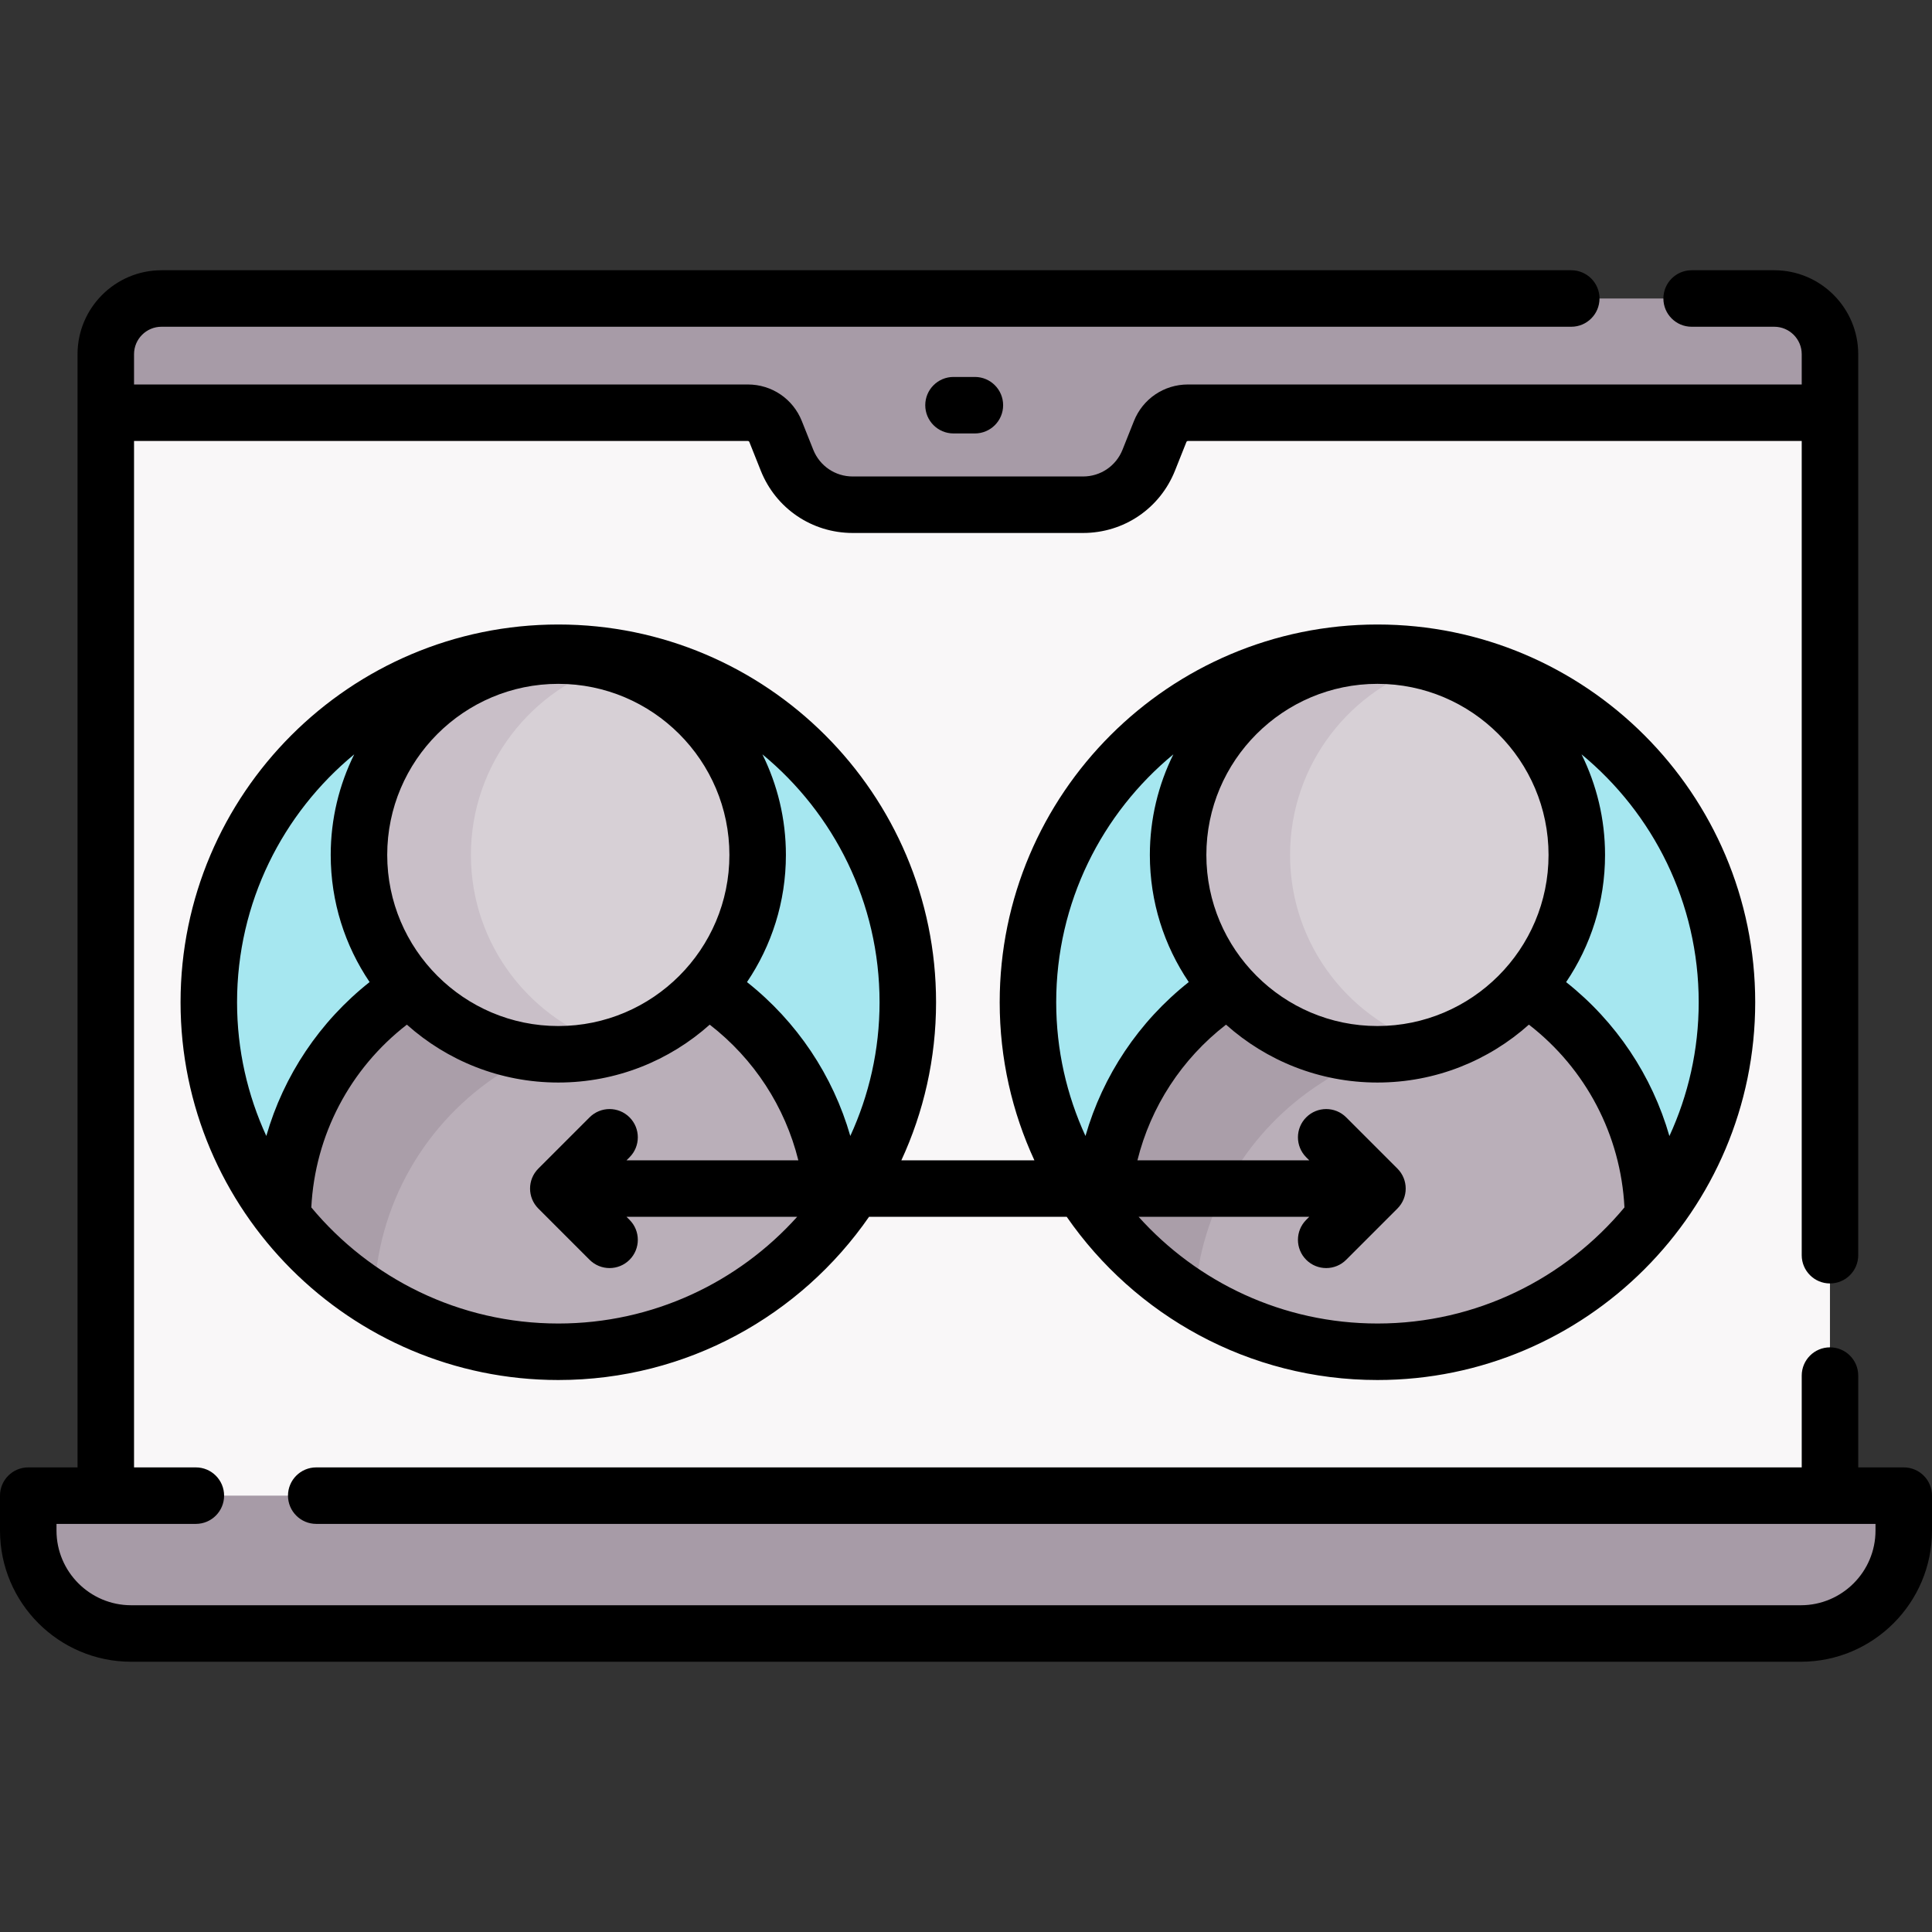 <svg id="Capa_1" enable-background="new 0 0 512.918 512.918" height="512" viewBox="0 0 512.918 512.918" width="512" xmlns="http://www.w3.org/2000/svg"><rect x="0" y="0" width="512.918" height="512.918" fill="#333333" stroke="none"/><g><g><path d="m474.086 91.71h-409.121l-36.876 17.86v317.5h457.74v-317.5z" fill="#f9f7f8"/><g><path d="m478.095 433.671h-443.272c-15.09 0-27.322-12.233-27.322-27.322v-3.948c0-2.943 2.386-5.329 5.329-5.329h487.26c2.943 0 5.329 2.386 5.329 5.329v3.948c-.001 15.089-12.234 27.322-27.324 27.322z" fill="#a79ba7"/><g id="XMLID_321_"><path d="m485.829 94.04v15.53h-170.45c-3.25 0-6.17 1.98-7.37 5l-3.03 7.6c-2.85 7.14-9.76 11.83-17.44 11.83h-61.16c-7.68 0-14.59-4.69-17.44-11.83l-3.03-7.6c-1.2-3.02-4.12-5-7.37-5h-170.45v-15.53c0-8.17 6.62-14.79 14.79-14.79h428.16c8.17 0 14.79 6.62 14.79 14.79z" fill="#a79ba7"/></g><g id="XMLID_327_"><g><path d="m75.059 323.15c-12.3-15.74-19.62-35.54-19.62-57.06 0-51.25 41.54-92.79 92.78-92.79 51.25 0 92.79 41.54 92.79 92.79 0 21.52-7.33 41.32-19.62 57.06-16.98 21.74-43.44 35.72-73.17 35.72-29.72 0-56.18-13.98-73.16-35.72z" fill="#a6e7f0"/></g></g><g><path d="m221.389 323.15c-16.98 21.74-43.44 35.72-73.17 35.72-29.72 0-56.18-13.98-73.16-35.72.27-25.57 13.66-47.99 33.76-60.86l20.04-8.64h44l14.77 8.64c20.1 12.87 33.49 35.29 33.76 60.86z" fill="#baafb9"/></g><path d="m149.891 253.65h-21.032l-20.04 8.64c-20.1 12.87-33.49 35.29-33.76 60.86 6.73 8.616 14.953 16.008 24.274 21.799.535-25.24 13.847-47.333 33.739-60.07l16.818-7.251v-23.978z" fill="#aa9ea9"/><g id="XMLID_323_"><g><path d="m148.219 174.05c29.23 0 52.93 23.7 52.93 52.92 0 29.23-23.7 52.93-52.93 52.93-29.22 0-52.92-23.7-52.92-52.93 0-29.22 23.7-52.92 52.92-52.92z" fill="#d7d0d6"/></g></g><g id="XMLID_329_"><g><path d="m438.859 323.15c12.3-15.74 19.62-35.54 19.62-57.06 0-51.25-41.54-92.79-92.78-92.79-51.25 0-92.79 41.54-92.79 92.79 0 21.52 7.33 41.32 19.62 57.06 16.98 21.74 43.44 35.72 73.17 35.72 29.72 0 56.18-13.98 73.16-35.72z" fill="#a6e7f0"/></g></g><g><path d="m438.859 323.15c-16.98 21.74-43.44 35.72-73.16 35.72-29.73 0-56.19-13.98-73.17-35.72.27-25.57 13.66-47.99 33.76-60.86l21.92-14.22h34.28l22.61 14.22c20.1 12.87 33.49 35.29 33.76 60.86z" fill="#baafb9"/></g><path d="m373.195 248.07h-24.986l-21.92 14.22c-20.1 12.87-33.49 35.29-33.76 60.86 6.822 8.734 15.177 16.212 24.656 22.038 1.289-24.252 14.383-45.367 33.651-57.705l21.92-14.22h.438v-25.193z" fill="#aa9ea9"/><circle cx="365.694" cy="226.973" fill="#d7d0d6" r="52.923"/><g fill="#c9bfc8"><path d="m125.021 226.97c0-24.06 16.129-44.367 38.116-50.793-4.717-1.378-9.756-2.127-14.918-2.127-29.22 0-52.92 23.7-52.92 52.92 0 29.23 23.7 52.93 52.92 52.93 5.162 0 10.201-.749 14.918-2.128-21.988-6.426-38.116-26.734-38.116-50.802z"/><path d="m342.493 226.973c0-24.067 16.101-44.38 38.092-50.804-4.716-1.378-9.729-2.119-14.891-2.119-29.229 0-52.923 23.694-52.923 52.923s23.694 52.923 52.923 52.923c5.161 0 10.217-.754 14.934-2.132-21.991-6.423-38.135-26.723-38.135-50.791z"/></g></g></g><g><path d="m505.418 389.572h-12.085v-24.372c0-4.142-3.357-7.5-7.5-7.5s-7.5 3.358-7.5 7.5v24.372h-394.376c-4.143 0-7.5 3.358-7.5 7.5s3.357 7.5 7.5 7.5h413.961v1.776c0 10.93-8.893 19.822-19.822 19.822h-443.274c-10.93 0-19.822-8.892-19.822-19.822v-1.776h36.994c4.143 0 7.5-3.358 7.5-7.5s-3.357-7.5-7.5-7.5h-16.409v-272.498h162.957c.178 0 .335.107.401.272l3.03 7.604c4.006 10.052 13.587 16.547 24.408 16.547h61.154c10.821 0 20.402-6.495 24.408-16.547l3.03-7.604c.066-.165.224-.272.401-.272h162.957v216.164c0 4.142 3.357 7.5 7.5 7.5s7.5-3.358 7.5-7.5v-239.198c0-12.292-10.001-22.293-22.293-22.293h-21.932c-4.143 0-7.5 3.358-7.5 7.5s3.357 7.5 7.5 7.5h21.932c4.021 0 7.293 3.271 7.293 7.293v8.034h-162.955c-6.355 0-11.982 3.814-14.335 9.718l-3.03 7.604c-1.72 4.314-5.831 7.101-10.475 7.101h-61.154c-4.644 0-8.755-2.787-10.475-7.101l-3.03-7.604c-2.353-5.904-7.979-9.718-14.335-9.718h-162.957v-8.034c0-4.021 3.271-7.293 7.293-7.293h374.268c4.143 0 7.5-3.358 7.5-7.5s-3.357-7.5-7.5-7.5h-374.268c-12.292 0-22.293 10-22.293 22.293v295.532h-13.085c-4.143 0-7.5 3.358-7.5 7.5v9.276c0 19.201 15.621 34.822 34.822 34.822h443.273c19.201 0 34.822-15.621 34.822-34.822v-9.276c.001-4.142-3.356-7.5-7.499-7.5z"/><path d="m253.143 100.074c-4.143 0-7.5 3.358-7.5 7.5s3.357 7.5 7.5 7.5h5.674c4.143 0 7.5-3.358 7.5-7.5s-3.357-7.5-7.5-7.5z"/><path d="m148.224 165.796c-55.299 0-100.288 44.989-100.288 100.289 0 55.299 44.989 100.288 100.288 100.288 34.157 0 64.375-17.169 82.492-43.326h52.486c18.117 26.157 48.335 43.326 82.492 43.326 55.299 0 100.288-44.989 100.288-100.288s-44.989-100.289-100.288-100.289-100.288 44.989-100.288 100.289c0 14.974 3.304 29.189 9.213 41.962h-35.321c5.909-12.773 9.213-26.988 9.213-41.962.001-55.299-44.989-100.289-100.287-100.289zm217.47 185.577c-25.152 0-47.788-10.95-63.412-28.326h45.305l-.805.805c-2.929 2.929-2.929 7.678.001 10.606 1.464 1.465 3.384 2.197 5.303 2.197s3.839-.732 5.304-2.197l13.607-13.608c2.929-2.929 2.929-7.678 0-10.606l-13.607-13.607c-2.93-2.929-7.678-2.929-10.607 0s-2.929 7.678 0 10.606l.804.804h-45.616c3.532-14.218 11.753-26.906 23.522-36.016 10.689 9.547 24.776 15.365 40.201 15.365 15.429 0 29.519-5.82 40.208-15.371 15.128 11.711 24.39 29.342 25.367 48.525-15.656 18.819-39.238 30.823-65.575 30.823zm0-169.823c25.046 0 45.423 20.377 45.423 45.423s-20.377 45.423-45.423 45.423-45.423-20.376-45.423-45.423 20.377-45.423 45.423-45.423zm85.288 84.535c0 12.673-2.799 24.698-7.779 35.521-4.607-16.042-14.117-30.34-27.42-40.872 6.522-9.645 10.334-21.266 10.334-33.76 0-9.584-2.253-18.649-6.242-26.708 18.985 15.655 31.107 39.348 31.107 65.819zm-139.469-65.819c-3.989 8.059-6.242 17.123-6.242 26.708 0 12.49 3.809 24.106 10.327 33.75-13.299 10.529-22.814 24.824-27.423 40.861-4.974-10.817-7.769-22.834-7.769-35.499 0-26.472 12.123-50.165 31.107-65.82zm-78.001 65.819c0 12.664-2.795 24.68-7.768 35.497-4.609-16.035-14.128-30.327-27.427-40.855 6.519-9.644 10.33-21.262 10.33-33.754 0-9.584-2.253-18.649-6.242-26.708 18.984 15.656 31.107 39.349 31.107 65.82zm-130.711-39.111c0-25.046 20.377-45.423 45.423-45.423s45.423 20.377 45.423 45.423-20.377 45.423-45.423 45.423-45.423-20.377-45.423-45.423zm-8.758-26.708c-3.989 8.059-6.242 17.123-6.242 26.708 0 12.489 3.809 24.105 10.326 33.749-13.298 10.529-22.815 24.821-27.424 40.857-4.972-10.816-7.767-22.831-7.767-35.494 0-26.472 12.122-50.165 31.107-65.82zm54.181 151.107c-26.337 0-49.919-12.004-65.576-30.823.978-19.183 10.243-36.811 25.372-48.521 10.689 9.549 24.777 15.367 40.204 15.367 15.424 0 29.51-5.817 40.199-15.363 11.77 9.109 19.992 21.796 23.524 36.013h-45.616l.804-.804c2.929-2.929 2.929-7.678 0-10.606-2.93-2.929-7.678-2.929-10.607 0l-13.607 13.607c-2.929 2.929-2.929 7.677 0 10.606l13.607 13.608c1.465 1.465 3.384 2.197 5.304 2.197 1.919 0 3.839-.732 5.303-2.197 2.93-2.929 2.93-7.677.001-10.606l-.805-.805h45.305c-15.625 17.377-38.261 28.327-63.412 28.327z"/></g></g></svg>